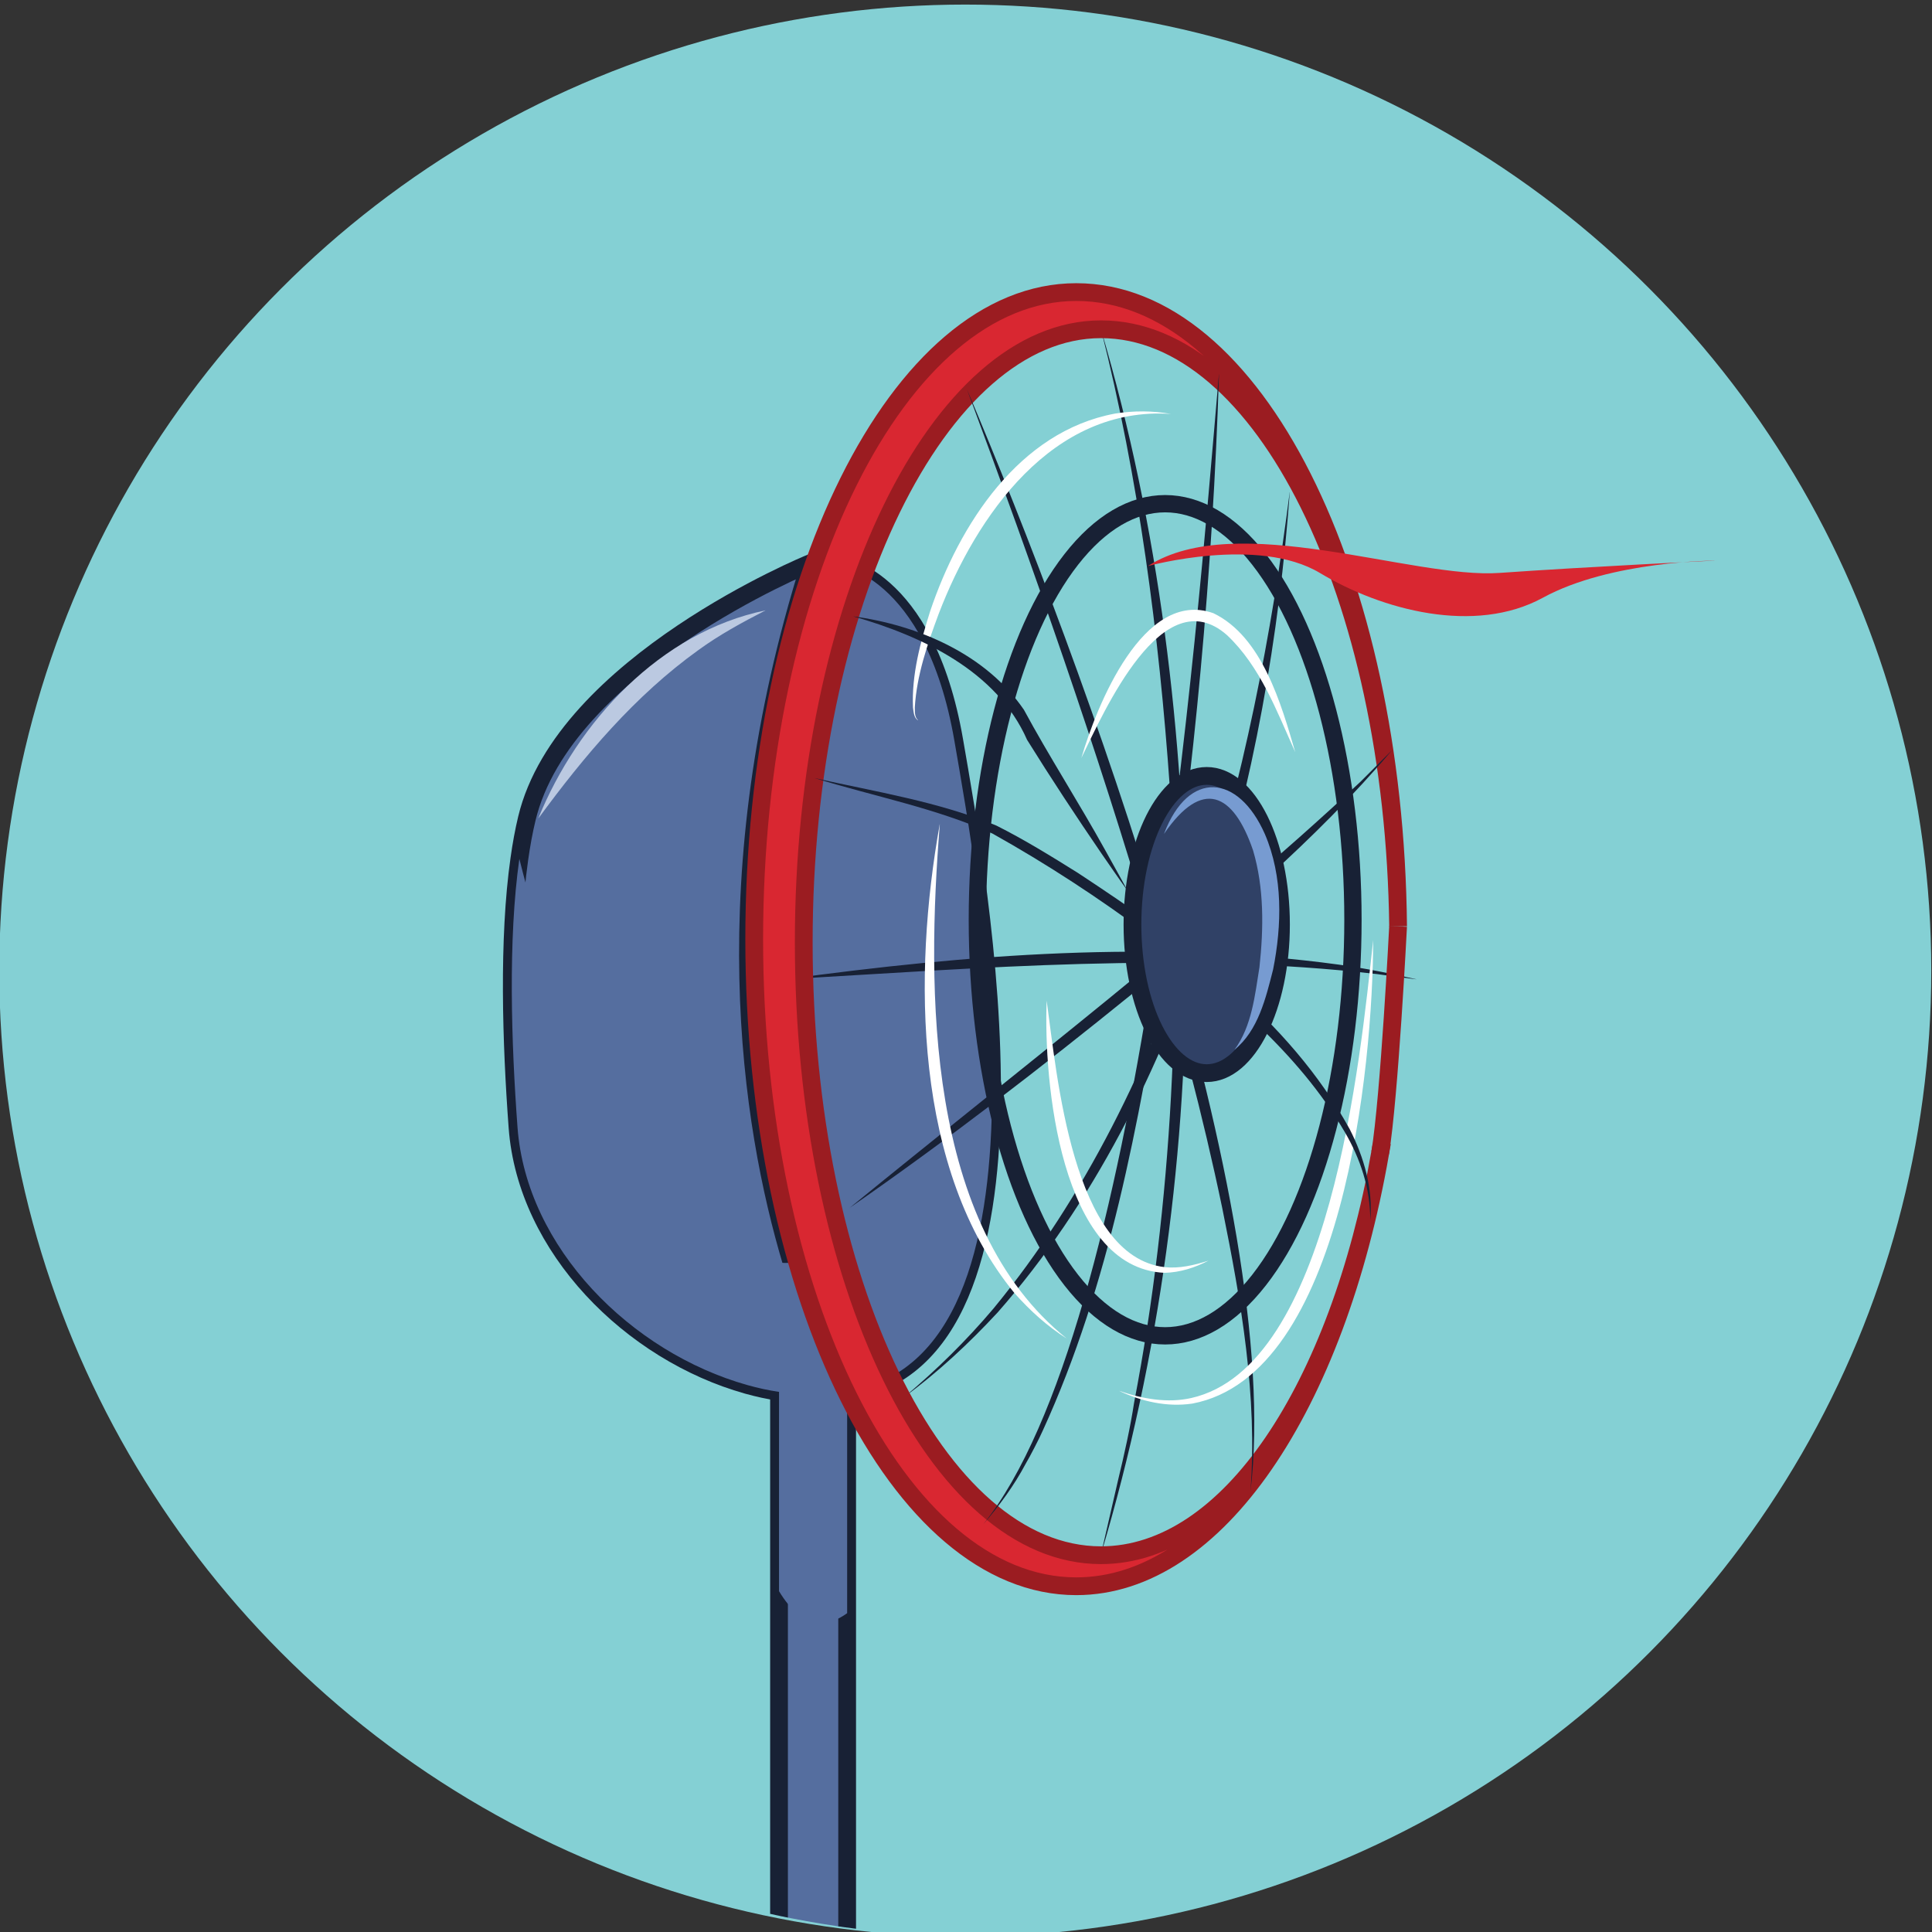 <?xml version="1.0" encoding="UTF-8"?>
<svg xmlns="http://www.w3.org/2000/svg" xmlns:xlink="http://www.w3.org/1999/xlink" viewBox="0 0 211 211">
  <rect x="0" y="0" width="211" height="211" fill="#333333" stroke="none"/>
  <defs>
    <style>
      .cls-1 {
        clip-path: url(#clippath);
      }

      .cls-2, .cls-3, .cls-4, .cls-5, .cls-6, .cls-7, .cls-8, .cls-9 {
        stroke-width: 0px;
      }

      .cls-2, .cls-10 {
        fill: none;
      }

      .cls-3, .cls-11 {
        fill: #d92731;
      }

      .cls-4 {
        fill: #bbc9e1;
      }

      .cls-10 {
        stroke-width: 1.89px;
      }

      .cls-10, .cls-11, .cls-12, .cls-13 {
        stroke-miterlimit: 10;
      }

      .cls-10, .cls-12, .cls-13 {
        stroke: #182135;
      }

      .cls-5 {
        fill: #84d0d4;
      }

      .cls-6 {
        mix-blend-mode: multiply;
      }

      .cls-6, .cls-13 {
        fill: #556e9f;
      }

      .cls-14 {
        isolation: isolate;
      }

      .cls-11 {
        stroke: #9b1c21;
      }

      .cls-11, .cls-12, .cls-13 {
        stroke-width: 1.94px;
      }

      .cls-7 {
        fill: #182135;
      }

      .cls-8 {
        fill: #779bd1;
      }

      .cls-9 {
        fill: #fff;
      }

      .cls-12 {
        fill: #304166;
      }
    </style>
    <clipPath id="clippath">
      <circle class="cls-2" cx="106.92" cy="105.5" r="106"/>
    </clipPath>
  </defs>
  <g class="cls-14">
    <g id="Layer_1" data-name="Layer 1">
      <g>
        <circle class="cls-5" cx="105.42" cy="106" r="105.5"/>
        <g class="cls-1">
          <g>
            <g>
              <path class="cls-13" d="M92.52,151.94v189.35c0,2.04-1.68,3.72-3.72,3.72s-3.72-1.67-3.72-3.72v-189.35c0-2.05,1.67-3.72,3.72-3.72.55,0,1.07.12,1.55.34.4.18.77.44,1.09.75.26.26.48.56.65.89.28.52.44,1.12.44,1.74Z"/>
              <path class="cls-13" d="M91.89,151.72c-2.15.59-4.46.63-6.81.29-1.14-.16-2.3-.42-3.45-.74-12.7-3.57-24.13-14.98-25.11-28.14-.68-9.18-1.05-20.54.2-29.33.22-1.56.49-3.04.82-4.41,4.06-16.9,30.93-27.87,30.93-27.87-10.77,34.16-6.57,61.16-2.01,76.4,1.41,4.71,2.85,8.31,3.89,10.64.93,2.08,1.55,3.16,1.55,3.16Z"/>
              <path class="cls-13" d="M92.52,151.94s-.16-.61-.44-1.74c-2.44-10.02-13.85-60.77-.8-88.56,0,0,9.78.95,12.94,19.25,2.59,15.04,12.26,67.31-11.69,71.05Z"/>
              <path class="cls-6" d="M92.52,151.94v24.24c-2,1.46-4.78,2.01-7.44-2.4v-21.77c-1.14-.16-2.3-.42-3.45-.74-12.7-3.57-24.13-14.98-25.11-28.14-.68-9.18-1.05-20.54.2-29.33,4.15,16.58,13.84,44.8,29.74,44.12.66-.03,1.31-.1,1.99-.23,0,0-11.36-67.53,2.84-76.05,0,0,9.78.95,12.94,19.25,2.59,15.04,12.26,67.31-11.69,71.05Z"/>
              <path class="cls-7" d="M120.24,35.96c6.39,21.67,9.08,44.35,9.29,66.91.19,22.54-2.84,45.28-9.29,66.88,0,0,1.9-8.24,1.9-8.24.61-2.49,1.34-5.79,1.71-8.27,4.23-22.05,5.23-44.86,3.91-67.23-1.17-16.71-3.4-33.81-7.52-50.05h0Z"/>
              <path class="cls-7" d="M85.76,106.96c19.94-2.73,40.44-4.34,60.46-1.61,2.86.4,5.7.97,8.51,1.61-1.43-.18-2.86-.36-4.29-.57-21.5-2.49-43.16-.67-64.69.57h0Z"/>
              <path class="cls-7" d="M140.86,53.77c-2.24,30.69-11.2,66-31.89,89.55-3.13,3.38-6.51,6.53-10.21,9.25,3.52-2.95,6.79-6.17,9.74-9.66,20.01-24.3,28.44-58.43,32.35-89.14h0Z"/>
              <path class="cls-11" d="M150.74,125.92c-4.8,27.56-17.85,47.32-33.2,47.32-19.42,0-35.17-31.64-35.17-70.67s15.75-70.67,35.17-70.67,34.79,30.89,35.15,69.27c-.44-36.17-14.8-65.21-32.45-65.21s-32.46,29.97-32.46,66.94,14.53,66.95,32.46,66.95c14,0,25.94-18.3,30.49-43.93Z"/>
              <path class="cls-7" d="M92.75,131.95c18.5-15.11,38.41-30.34,55.84-46.58,0,0,3.43-3.43,3.43-3.43-8.37,9.88-18.42,18.27-28.32,26.56-9.89,8.02-20.47,16.19-30.96,23.45h0Z"/>
              <path class="cls-7" d="M105.64,42.61c12.52,29.59,34.64,89.24,30.93,120.28.78-10.41-1.02-20.77-3.08-30.93-2.12-10.18-4.8-20.24-7.79-30.2-5.88-19.97-12.8-39.63-20.06-59.14h0Z"/>
              <path class="cls-7" d="M133.13,40.89c-.68,21.59-2.71,43.13-5.9,64.49-2.91,17.25-6.01,34.83-13.34,50.85-.4.9-1.35,2.75-1.86,3.61-1.27,2.39-2.88,4.59-4.64,6.63,17.35-21.64,23.18-95.82,25.73-125.59h0Z"/>
              <ellipse class="cls-10" cx="127.25" cy="100.45" rx="20.51" ry="45.44"/>
              <path class="cls-3" d="M125.41,61.81s11.99-3.29,18.75.77c6.76,4.06,16.91,6.76,24.34,2.7s18.93-4.06,18.93-4.06c0,0-14.2.68-23.67,1.35-9.47.68-28.71-6.95-38.36-.77Z"/>
              <path class="cls-9" d="M118.1,82.78c1.64-5.63,6.77-18.53,14.42-15.81,5.32,2.56,7.41,9.92,8.94,15.18-2.04-4.52-3.82-9.36-7.46-12.79-7.05-6.21-13.43,8.38-15.9,13.42h0Z"/>
              <g>
                <g>
                  <path class="cls-9" d="M102.64,90.03c-1.46,18.08-1.55,43.81,13.88,56.17-2.14-1.35-4.04-3.07-5.73-4.98-11.02-13.44-11.09-34.84-8.16-51.19h0Z"/>
                  <path class="cls-9" d="M149.97,102.66c-.03,13.71-3.23,47.51-19.75,50.63-2.78.41-5.57-.24-8.02-1.4,2.56.89,5.31,1.38,7.91.79,15.2-3.44,18.43-36.88,19.86-50.02h0Z"/>
                  <path class="cls-9" d="M100.25,78.67c-.45-.29-.47-.92-.54-1.4-.16-3.59.81-7.13,1.88-10.53,3.19-9.44,9.67-19.61,20.18-21.57,2.04-.33,4.12-.32,6.12.04-12.91-.89-21.26,11.08-25.38,21.85-1.22,3.28-2.39,6.68-2.6,10.19.01.48-.04,1.06.35,1.4h0Z"/>
                </g>
                <path class="cls-9" d="M114.31,109.28c1.13,8.07,2.78,27.96,12.9,29.11,1.59.17,3.2-.21,4.77-.71-1.46.76-3.08,1.29-4.8,1.33-11.42-.53-13.22-21.03-12.87-29.73h0Z"/>
              </g>
              <path class="cls-7" d="M93.17,67.31c7.1.97,14.48,4.11,18.65,10.2,2.74,5.08,6.02,10.16,8.95,15.46.79,1.44,1.61,2.87,2.38,4.32-.97-1.33-1.89-2.69-2.83-4.04-2.8-4.09-5.53-8.24-8.15-12.45-3.31-7.53-11.48-11.34-19-13.49h0Z"/>
              <path class="cls-7" d="M88.94,84.97c6.69,1.51,13.53,2.56,19.89,5.2,3.08,1.55,5.99,3.35,8.9,5.17,11.33,7.46,23.02,15.85,29.68,27.99,1.56,3.06,2.55,6.51,2.24,9.94.02-3.43-1.08-6.74-2.79-9.65-5.16-8.81-13.3-15.42-21.39-21.48-5.45-4.06-11.17-7.8-17.09-11.11-6.15-2.77-12.99-4.07-19.44-6.06h0Z"/>
              <g>
                <ellipse class="cls-12" cx="131.79" cy="100.97" rx="8.11" ry="16.23"/>
                <path class="cls-8" d="M127.13,91.05c2.67-7.01,8.11-6.53,11.01.04,1.99,4.63,1.86,9.96.9,14.79-.79,3.1-1.62,6.66-4.21,8.76,1.9-2.6,2.22-5.94,2.72-9.01.46-4.26.52-8.64-.7-12.76-2.16-6.32-5.56-7.88-9.71-1.82h0Z"/>
              </g>
              <path class="cls-4" d="M58.79,89.38c4.3-10.58,13.33-20.35,24.82-22.72-2.58,1.33-5.05,2.67-7.34,4.34-6.92,4.97-12.45,11.53-17.48,18.39h0Z"/>
            </g>
            <path class="cls-11" d="M152.69,101.17s-.95,18.67-1.96,24.75"/>
          </g>
        </g>
      </g>
    </g>
  </g>
</svg>